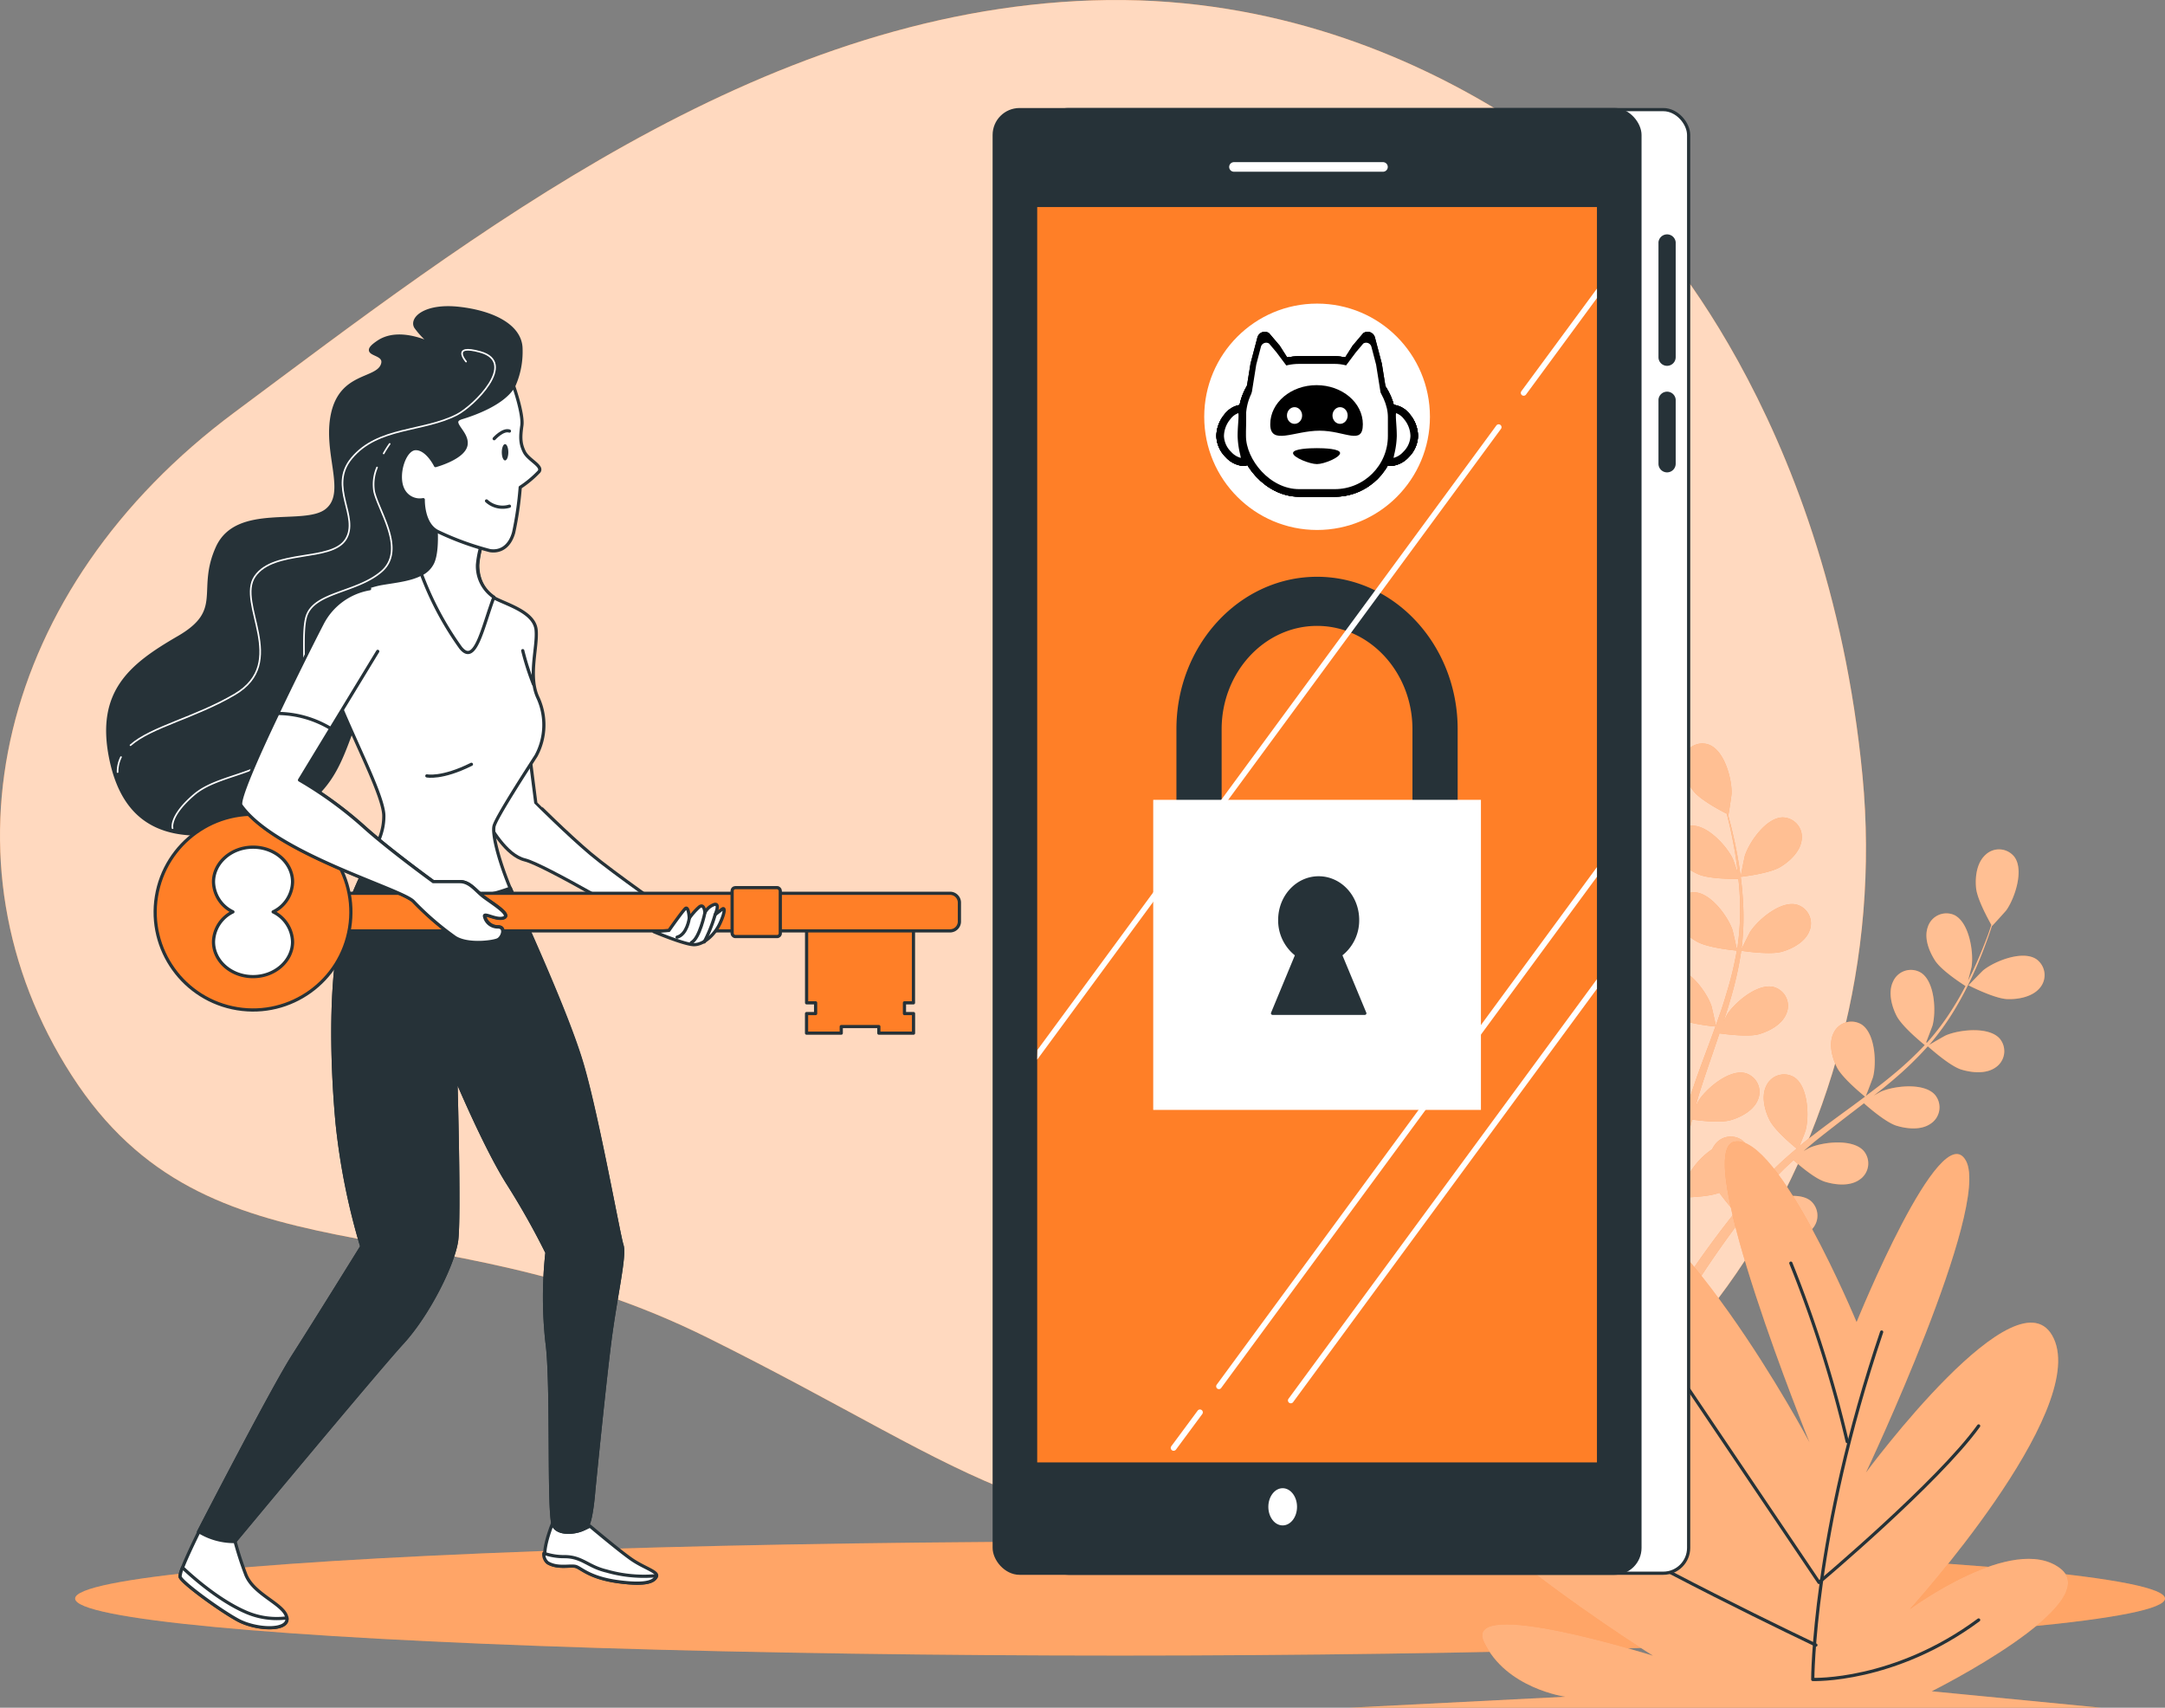 <svg xmlns="http://www.w3.org/2000/svg" width="676.356" height="533.411" viewBox="0 0 676.356 533.411">
  <rect x="0" y="0" width="676.356" height="533.411" fill="#808080" stroke="none"/>
  <g id="Login-bro" transform="translate(-44.828 -88.787)">
    <g id="freepik--background-simple--inject-1047" transform="translate(44.828 88.787)">
      <path id="Tracé_544" data-name="Tracé 544" d="M557.156,157.971s-66.2-72.534-171.016-69.064S191.922,162.658,118.006,217.646s-93.73,140.4-50.762,207.078,111.44,38.61,198.609,81.89,103.728,67.864,200.829,57.34,171.016-118.166,160-232.829S557.156,157.971,557.156,157.971Z" transform="translate(-44.828 -88.787)" fill="#ff7f27"/>
      <path id="Tracé_545" data-name="Tracé 545" d="M557.156,157.971s-66.2-72.534-171.016-69.064S191.922,162.658,118.006,217.646s-93.73,140.4-50.762,207.078,111.44,38.61,198.609,81.89,103.728,67.864,200.829,57.34,171.016-118.166,160-232.829S557.156,157.971,557.156,157.971Z" transform="translate(-44.828 -88.787)" fill="#fff" opacity="0.7"/>
    </g>
    <g id="freepik--Floor--inject-1047" transform="translate(68.297 570.301)">
      <ellipse id="Ellipse_20" data-name="Ellipse 20" cx="326.444" cy="17.809" rx="326.444" ry="17.809" transform="translate(0)" fill="#ff7f27"/>
      <ellipse id="Ellipse_21" data-name="Ellipse 21" cx="326.444" cy="17.809" rx="326.444" ry="17.809" transform="translate(0)" fill="#fff" opacity="0.3"/>
    </g>
    <g id="freepik--Plants--inject-1047" transform="translate(466.449 321.04)">
      <path id="Tracé_546" data-name="Tracé 546" d="M374.942,236.475c-.1,0,1.135-6.134,1.266-6.578,1.414-4.374,6.742-12,11.889-11.988a6.1,6.1,0,0,1,5.87,6.923c-.378,3.634-3.634,6.709-6.578,8.5C383.937,235.489,374.942,236.475,374.942,236.475Z" transform="translate(-252.731 -194.834)" fill="#ff7f27"/>
      <path id="Tracé_547" data-name="Tracé 547" d="M380.18,204.227c4.851,1.743,7.268,10.721,7.1,15.326,0,.395-.921,6.578-1,6.578h-.1c.378,1.414.789,2.943,1.2,4.6.723,3.091,1.513,6.578,2.121,10.458a108.217,108.217,0,0,1,1.381,12.58,79.431,79.431,0,0,1-.477,14.142.492.492,0,0,0,0,.164c.641-1.365,2.532-5.147,2.713-5.426,2.532-3.848,9.669-9.866,14.652-8.419a6.1,6.1,0,0,1,3.815,8.222c-1.316,3.387-5.262,5.509-8.567,6.446-3.733,1.069-12.053-.2-12.711-.3a106.782,106.782,0,0,1-3.058,14.076q-1.151,4.045-2.5,8.09c.576-1.167,1.118-2.2,1.2-2.351,2.532-3.848,9.669-9.866,14.651-8.436a6.084,6.084,0,0,1,3.815,8.222c-1.316,3.4-5.262,5.509-8.567,6.462s-10.475,0-12.349-.247c-.345,1.02-.691,2.056-1.052,3.075-1.644,4.933-3.42,9.866-4.933,14.7-.543,1.644-1.02,3.42-1.5,5.13.526-1.036.97-1.908,1.052-2.023,2.516-3.848,9.669-9.866,14.635-8.436a6.117,6.117,0,0,1,3.831,8.222c-1.316,3.387-5.279,5.509-8.584,6.446s-9.768.115-12-.2c-.444,1.776-.871,3.535-1.217,5.262-.214,1.184-.493,2.319-.641,3.519s-.329,2.368-.493,3.519c-.23,2.253-.493,4.588-.658,6.791-.132,1.529-.23,2.993-.329,4.456.51-1.644,1.644-5.032,1.727-5.311a23.843,23.843,0,0,1,7.893-8.978,6.331,6.331,0,0,1,.674-1.168,6.1,6.1,0,0,1,8.962-1.414c3.914,3.289,2.927,12.629,1.135,16.871-.1.247-1.562,2.828-2.5,4.44.707-.855,1.365-1.644,2.1-2.6,1.431-1.743,2.911-3.453,4.489-5.295l2.417-2.615c.789-.9,1.743-1.743,2.615-2.615,2.056-1.99,4.243-3.914,6.5-5.8-1.546-1.25-6.923-5.8-8.469-8.9s-2.647-7.416-1.036-10.672a6.1,6.1,0,0,1,8.666-2.746c4.358,2.73,4.8,12.02,3.667,16.444,0,.28-1.25,3.387-1.924,5.081,1.365-1.118,2.713-2.253,4.127-3.289,4.078-3.157,8.3-6.216,12.5-9.291l3.831-2.845c-.543-.444-7.055-5.706-8.8-9.159-1.529-3.075-2.647-7.416-1.036-10.689a6.117,6.117,0,0,1,8.666-2.746c4.358,2.746,4.8,12.037,3.667,16.444-.082.345-1.776,4.818-2.269,5.936,2.812-2.1,5.591-4.21,8.222-6.4a106.449,106.449,0,0,0,10.2-9.5c-.247-.2-7.071-5.657-8.847-9.209-1.546-3.075-2.647-7.416-1.036-10.672a6.084,6.084,0,0,1,8.649-2.746c4.374,2.73,4.818,12.02,3.683,16.444-.082.28-1.365,3.7-2.023,5.311l.263.148a78.727,78.727,0,0,0,8.37-11.248c1.365-2.171,2.565-4.325,3.683-6.462-1.381-.888-7.613-4.933-9.57-8.025s-3.437-7.071-2.2-10.491a6.1,6.1,0,0,1,8.222-3.683c4.654,2.236,6.1,11.428,5.459,15.983,0,.247-.658,2.73-1.135,4.538.477-.97,1-1.957,1.447-2.894,1.644-3.519,3.042-6.841,4.193-9.866.658-1.644,1.2-3.289,1.644-4.654-.9-1.644-4.423-7.975-4.769-11.511s.214-7.877,2.894-10.343a6.1,6.1,0,0,1,9.061.576c3.091,4.127.148,12.941-2.516,16.707-.23.312-4.423,4.933-4.473,4.933v-.1c-.46,1.4-.954,2.894-1.546,4.506-1.085,2.976-2.368,6.347-3.979,9.866a109.959,109.959,0,0,1-5.8,11.248,79.808,79.808,0,0,1-8.222,11.511l-.115.132c1.283-.806,4.933-2.894,5.246-3.026,4.242-1.809,13.484-2.845,16.871,1.052a6.117,6.117,0,0,1-1.348,8.978c-2.976,2.1-7.449,1.644-10.721.641-3.7-1.168-9.866-6.808-10.442-7.252a106.658,106.658,0,0,1-10.31,10.047c-2.138,1.842-4.325,3.618-6.578,5.361,1.135-.641,2.154-1.217,2.3-1.283,4.226-1.809,13.467-2.845,16.855,1.052a6.1,6.1,0,0,1-1.348,8.978c-2.96,2.1-7.433,1.644-10.705.641s-8.748-5.739-10.162-7.005l-2.582,1.99c-4.144,3.174-8.222,6.314-12.251,9.521-1.4,1.135-2.73,2.3-4.078,3.453,1.02-.575,1.858-1.052,2.006-1.1,4.226-1.825,13.468-2.845,16.855,1.036a6.084,6.084,0,0,1-1.348,8.978c-2.976,2.1-7.433,1.644-10.7.658S408.3,335.5,406.655,334c-1.332,1.233-2.68,2.45-3.914,3.716-.839.872-1.644,1.644-2.467,2.582s-1.644,1.776-2.368,2.664c-1.431,1.743-2.927,3.552-4.292,5.295-.954,1.2-1.842,2.368-2.73,3.535,1.365-1.135,4.127-3.289,4.374-3.47,3.9-2.434,12.875-4.851,16.822-1.529a6.117,6.117,0,0,1,0,9.093c-2.615,2.516-7.087,2.8-10.475,2.269-3.749-.592-10.524-4.933-11.363-5.558-1.48,1.94-2.894,3.848-4.21,5.673-4.555,6.3-8.107,11.708-10.541,15.539l-.247.378-3.157-1.529c.164-.247.329-.477.493-.74,2.549-3.815,6.265-9.209,11-15.474,1.5-1.973,3.124-4.062,4.818-6.2a65.782,65.782,0,0,1-4.933-6.051c-3.634,1.414-11.182,1.48-12.152,1.48-.148,2.434-.28,4.8-.378,7.038-.329,7.778-.3,14.257-.214,18.779v.543l-3.47-1.644c0-4.489.181-10.59.641-17.776.148-2.483.362-5.13.608-7.827-.97-.247-8.814-2.269-11.774-4.637-2.68-2.138-5.509-5.624-5.41-9.258a6.084,6.084,0,0,1,6.709-6.117c5.114.658,9.389,8.913,10.245,13.435,0,.263.263,3.289.362,5.1.115-1.118.2-2.187.312-3.289.23-2.253.526-4.506.839-6.923.181-1.151.378-2.319.559-3.5s.493-2.4.74-3.618c.625-2.8,1.381-5.607,2.22-8.419-1.973-.214-8.962-1.036-11.971-2.746s-6.3-4.736-6.742-8.337A6.084,6.084,0,0,1,360.3,299.4c5.147-.132,10.639,7.383,12.152,11.725.1.28.839,3.519,1.2,5.311.526-1.644,1.019-3.387,1.644-5.065,1.644-4.933,3.5-9.768,5.311-14.651.559-1.5,1.085-2.993,1.644-4.473-.707,0-9.044-.872-12.4-2.8-2.976-1.644-6.3-4.736-6.758-8.337a6.117,6.117,0,0,1,5.706-7.071c5.163-.132,10.656,7.383,12.168,11.724.115.329,1.168,4.933,1.381,6.2,1.184-3.289,2.351-6.577,3.289-9.866a106.627,106.627,0,0,0,3.289-13.55c-.329,0-9.044-.822-12.464-2.8-2.993-1.644-6.314-4.736-6.758-8.337a6.117,6.117,0,0,1,5.706-7.071c5.147-.115,10.639,7.383,12.152,11.724.1.3.9,3.848,1.25,5.542h.3a78.7,78.7,0,0,0,.789-13.994,71.7,71.7,0,0,0-.493-7.433c-1.644,0-9.11,0-12.4-1.414s-6.791-4.012-7.646-7.548a6.1,6.1,0,0,1,4.933-7.646c5.114-.691,11.4,6.166,13.385,10.327.1.23.954,2.647,1.529,4.407-.115-1.069-.23-2.187-.378-3.207-.51-3.864-1.233-7.383-1.891-10.475-.395-1.76-.773-3.289-1.151-4.818-1.644-.822-8.09-4.21-10.31-6.956s-4.16-6.676-3.289-10.212a6.1,6.1,0,0,1,7.992-4.424Z" transform="translate(-267.951 -203.877)" fill="#ff7f27"/>
      <path id="Tracé_548" data-name="Tracé 548" d="M430.286,257.73c-4.029-.164-12.086-4.292-12.086-4.308s4.325-4.473,4.637-4.719c3.6-2.878,12.251-6.3,16.543-3.453a6.117,6.117,0,0,1,1.069,9.028C438.146,257.039,433.723,257.861,430.286,257.73Z" transform="translate(-224.853 -177.906)" fill="#ff7f27"/>
      <g id="Groupe_47" data-name="Groupe 47" transform="translate(83.368)" opacity="0.5">
        <path id="Tracé_549" data-name="Tracé 549" d="M374.942,236.475c-.1,0,1.135-6.134,1.266-6.578,1.414-4.374,6.742-12,11.889-11.988a6.1,6.1,0,0,1,5.87,6.923c-.378,3.634-3.634,6.709-6.578,8.5C383.937,235.489,374.942,236.475,374.942,236.475Z" transform="translate(-336.099 -194.834)" fill="#fff"/>
        <path id="Tracé_550" data-name="Tracé 550" d="M380.18,204.227c4.851,1.743,7.268,10.721,7.1,15.326,0,.395-.921,6.578-1,6.578h-.1c.378,1.414.789,2.943,1.2,4.6.723,3.091,1.513,6.578,2.121,10.458a108.217,108.217,0,0,1,1.381,12.58,79.431,79.431,0,0,1-.477,14.142.492.492,0,0,0,0,.164c.641-1.365,2.532-5.147,2.713-5.426,2.532-3.848,9.669-9.866,14.652-8.419a6.1,6.1,0,0,1,3.815,8.222c-1.316,3.387-5.262,5.509-8.567,6.446-3.733,1.069-12.053-.2-12.711-.3a106.782,106.782,0,0,1-3.058,14.076q-1.151,4.045-2.5,8.09c.576-1.167,1.118-2.2,1.2-2.351,2.532-3.848,9.669-9.866,14.651-8.436a6.084,6.084,0,0,1,3.815,8.222c-1.316,3.4-5.262,5.509-8.567,6.462s-10.475,0-12.349-.247c-.345,1.02-.691,2.056-1.052,3.075-1.644,4.933-3.42,9.866-4.933,14.7-.543,1.644-1.02,3.42-1.5,5.13.526-1.036.97-1.908,1.052-2.023,2.516-3.848,9.669-9.866,14.635-8.436a6.117,6.117,0,0,1,3.831,8.222c-1.316,3.387-5.279,5.509-8.584,6.446s-9.768.115-12-.2c-.444,1.776-.871,3.535-1.217,5.262-.214,1.184-.493,2.319-.641,3.519s-.329,2.368-.493,3.519c-.23,2.253-.493,4.588-.658,6.791-.132,1.529-.23,2.993-.329,4.456.51-1.644,1.644-5.032,1.727-5.311a23.843,23.843,0,0,1,7.893-8.978,6.331,6.331,0,0,1,.674-1.168,6.1,6.1,0,0,1,8.962-1.414c3.914,3.289,2.927,12.629,1.135,16.871-.1.247-1.562,2.828-2.5,4.44.707-.855,1.365-1.644,2.1-2.6,1.431-1.743,2.911-3.453,4.489-5.295l2.417-2.615c.789-.9,1.743-1.743,2.615-2.615,2.056-1.99,4.243-3.914,6.5-5.8-1.546-1.25-6.923-5.8-8.469-8.9s-2.647-7.416-1.036-10.672a6.1,6.1,0,0,1,8.666-2.746c4.358,2.73,4.8,12.02,3.667,16.444,0,.28-1.25,3.387-1.924,5.081,1.365-1.118,2.713-2.253,4.127-3.289,4.078-3.157,8.3-6.216,12.5-9.291l3.831-2.845c-.543-.444-7.055-5.706-8.8-9.159-1.529-3.075-2.647-7.416-1.036-10.689a6.117,6.117,0,0,1,8.666-2.746c4.358,2.746,4.8,12.037,3.667,16.444-.082.345-1.776,4.818-2.269,5.936,2.812-2.1,5.591-4.21,8.222-6.4a106.449,106.449,0,0,0,10.2-9.5c-.247-.2-7.071-5.657-8.847-9.209-1.546-3.075-2.647-7.416-1.036-10.672a6.084,6.084,0,0,1,8.649-2.746c4.374,2.73,4.818,12.02,3.683,16.444-.082.28-1.365,3.7-2.023,5.311l.263.148a78.727,78.727,0,0,0,8.37-11.248c1.365-2.171,2.565-4.325,3.683-6.462-1.381-.888-7.613-4.933-9.57-8.025s-3.437-7.071-2.2-10.491a6.1,6.1,0,0,1,8.222-3.683c4.654,2.236,6.1,11.428,5.459,15.983,0,.247-.658,2.73-1.135,4.538.477-.97,1-1.957,1.447-2.894,1.644-3.519,3.042-6.841,4.193-9.866.658-1.644,1.2-3.289,1.644-4.654-.9-1.644-4.423-7.975-4.769-11.511s.214-7.877,2.894-10.343a6.1,6.1,0,0,1,9.061.576c3.091,4.127.148,12.941-2.516,16.707-.23.312-4.423,4.933-4.473,4.933v-.1c-.46,1.4-.954,2.894-1.546,4.506-1.085,2.976-2.368,6.347-3.979,9.866a109.959,109.959,0,0,1-5.8,11.248,79.808,79.808,0,0,1-8.222,11.511l-.115.132c1.283-.806,4.933-2.894,5.246-3.026,4.242-1.809,13.484-2.845,16.871,1.052a6.117,6.117,0,0,1-1.348,8.978c-2.976,2.1-7.449,1.644-10.721.641-3.7-1.168-9.866-6.808-10.442-7.252a106.658,106.658,0,0,1-10.31,10.047c-2.138,1.842-4.325,3.618-6.578,5.361,1.135-.641,2.154-1.217,2.3-1.283,4.226-1.809,13.467-2.845,16.855,1.052a6.1,6.1,0,0,1-1.348,8.978c-2.96,2.1-7.433,1.644-10.705.641s-8.748-5.739-10.162-7.005l-2.582,1.99c-4.144,3.174-8.222,6.314-12.251,9.521-1.4,1.135-2.73,2.3-4.078,3.453,1.02-.575,1.858-1.052,2.006-1.1,4.226-1.825,13.468-2.845,16.855,1.036a6.084,6.084,0,0,1-1.348,8.978c-2.976,2.1-7.433,1.644-10.7.658S408.3,335.5,406.655,334c-1.332,1.233-2.68,2.45-3.914,3.716-.839.872-1.644,1.644-2.467,2.582s-1.644,1.776-2.368,2.664c-1.431,1.743-2.927,3.552-4.292,5.295-.954,1.2-1.842,2.368-2.73,3.535,1.365-1.135,4.127-3.289,4.374-3.47,3.9-2.434,12.875-4.851,16.822-1.529a6.117,6.117,0,0,1,0,9.093c-2.615,2.516-7.087,2.8-10.475,2.269-3.749-.592-10.524-4.933-11.363-5.558-1.48,1.94-2.894,3.848-4.21,5.673-4.555,6.3-8.107,11.708-10.541,15.539l-.247.378-3.157-1.529c.164-.247.329-.477.493-.74,2.549-3.815,6.265-9.209,11-15.474,1.5-1.973,3.124-4.062,4.818-6.2a65.782,65.782,0,0,1-4.933-6.051c-3.634,1.414-11.182,1.48-12.152,1.48-.148,2.434-.28,4.8-.378,7.038-.329,7.778-.3,14.257-.214,18.779v.543l-3.47-1.644c0-4.489.181-10.59.641-17.776.148-2.483.362-5.13.608-7.827-.97-.247-8.814-2.269-11.774-4.637-2.68-2.138-5.509-5.624-5.41-9.258a6.084,6.084,0,0,1,6.709-6.117c5.114.658,9.389,8.913,10.245,13.435,0,.263.263,3.289.362,5.1.115-1.118.2-2.187.312-3.289.23-2.253.526-4.506.839-6.923.181-1.151.378-2.319.559-3.5s.493-2.4.74-3.618c.625-2.8,1.381-5.607,2.22-8.419-1.973-.214-8.962-1.036-11.971-2.746s-6.3-4.736-6.742-8.337A6.084,6.084,0,0,1,360.3,299.4c5.147-.132,10.639,7.383,12.152,11.725.1.28.839,3.519,1.2,5.311.526-1.644,1.019-3.387,1.644-5.065,1.644-4.933,3.5-9.768,5.311-14.651.559-1.5,1.085-2.993,1.644-4.473-.707,0-9.044-.872-12.4-2.8-2.976-1.644-6.3-4.736-6.758-8.337a6.117,6.117,0,0,1,5.706-7.071c5.163-.132,10.656,7.383,12.168,11.724.115.329,1.168,4.933,1.381,6.2,1.184-3.289,2.351-6.577,3.289-9.866a106.627,106.627,0,0,0,3.289-13.55c-.329,0-9.044-.822-12.464-2.8-2.993-1.644-6.314-4.736-6.758-8.337a6.117,6.117,0,0,1,5.706-7.071c5.147-.115,10.639,7.383,12.152,11.724.1.3.9,3.848,1.25,5.542h.3a78.7,78.7,0,0,0,.789-13.994,71.7,71.7,0,0,0-.493-7.433c-1.644,0-9.11,0-12.4-1.414s-6.791-4.012-7.646-7.548a6.1,6.1,0,0,1,4.933-7.646c5.114-.691,11.4,6.166,13.385,10.327.1.23.954,2.647,1.529,4.407-.115-1.069-.23-2.187-.378-3.207-.51-3.864-1.233-7.383-1.891-10.475-.395-1.76-.773-3.289-1.151-4.818-1.644-.822-8.09-4.21-10.31-6.956s-4.16-6.676-3.289-10.212a6.1,6.1,0,0,1,7.992-4.424Z" transform="translate(-351.318 -203.877)" fill="#fff"/>
        <path id="Tracé_551" data-name="Tracé 551" d="M430.286,257.73c-4.029-.164-12.086-4.292-12.086-4.308s4.325-4.473,4.637-4.719c3.6-2.878,12.251-6.3,16.543-3.453a6.117,6.117,0,0,1,1.069,9.028C438.146,257.039,433.723,257.861,430.286,257.73Z" transform="translate(-308.221 -177.906)" fill="#fff"/>
      </g>
      <path id="Tracé_552" data-name="Tracé 552" d="M459.007,335.908s-24.452-58.951-38.133-56.386,23.432,93.96,23.432,93.96-43.017-81.15-72.353-81.15,10.754,89.7,47.9,119.6c0,0-58.655-63.21-92.875-49.545s68.439,77.73,68.439,77.73-59.642-18.8-52.8-4.275,25.422,17.085,25.422,17.085l-67.42,3.42H535.274l-52.8-5.13s54.758-27.33,40.09-38.429-46.931,12.81-46.931,12.81,55.728-61.5,44.974-84.571-58.672,41.866-58.672,41.866,39.12-82.861,31.243-97.381S459.007,335.908,459.007,335.908Z" transform="translate(-300.62 -155.185)" fill="#ff7f27"/>
      <path id="Tracé_553" data-name="Tracé 553" d="M459.007,335.908s-24.452-58.951-38.133-56.386,23.432,93.96,23.432,93.96-43.017-81.15-72.353-81.15,10.754,89.7,47.9,119.6c0,0-58.655-63.21-92.875-49.545s68.439,77.73,68.439,77.73-59.642-18.8-52.8-4.275,25.422,17.085,25.422,17.085l-67.42,3.42H535.274l-52.8-5.13s54.758-27.33,40.09-38.429-46.931,12.81-46.931,12.81,55.728-61.5,44.974-84.571-58.672,41.866-58.672,41.866,39.12-82.861,31.243-97.381S459.007,335.908,459.007,335.908Z" transform="translate(-300.62 -155.185)" fill="#fff" opacity="0.4"/>
      <path id="Tracé_554" data-name="Tracé 554" d="M410.135,315.66C388.61,379.216,388.61,424.19,388.61,424.19s25.422.97,51.831-18.582" transform="translate(-243.92 -131.846)" fill="none" stroke="#263238" stroke-linecap="round" stroke-linejoin="round" stroke-width="1"/>
      <path id="Tracé_555" data-name="Tracé 555" d="M402.061,358.325A382.335,382.335,0,0,0,384.45,302.58" transform="translate(-246.601 -140.274)" fill="none" stroke="#263238" stroke-linecap="round" stroke-linejoin="round" stroke-width="1"/>
      <path id="Tracé_556" data-name="Tracé 556" d="M356.51,313.88l54.742,81.15s37.163-31.243,49.874-48.888" transform="translate(-264.605 -132.993)" fill="none" stroke="#263238" stroke-linecap="round" stroke-linejoin="round" stroke-width="1"/>
      <path id="Tracé_557" data-name="Tracé 557" d="M421.011,391.968S363.325,364.589,339.86,349" transform="translate(-275.334 -110.362)" fill="none" stroke="#263238" stroke-linecap="round" stroke-linejoin="round" stroke-width="1"/>
    </g>
    <g id="freepik--Device--inject-1047" transform="translate(355.423 123.025)">
      <rect id="Rectangle_35" data-name="Rectangle 35" width="201.733" height="457.172" rx="7.92" transform="translate(15.211)" fill="#fff" stroke="#263238" stroke-linecap="round" stroke-linejoin="round" stroke-width="1"/>
      <path id="Tracé_558" data-name="Tracé 558" d="M362.59,173.774a2.68,2.68,0,0,1-2.68-2.68v-35.93a2.7,2.7,0,0,1,5.377,0v35.864a2.7,2.7,0,0,1-2.7,2.746Z" transform="translate(-152.388 -93.742)" fill="#263238"/>
      <path id="Tracé_559" data-name="Tracé 559" d="M362.59,187.8a2.68,2.68,0,0,1-2.68-2.68V165.044a2.7,2.7,0,0,1,5.377,0v20.078A2.7,2.7,0,0,1,362.59,187.8Z" transform="translate(-152.388 -74.488)" fill="#263238"/>
      <rect id="Rectangle_36" data-name="Rectangle 36" width="201.733" height="457.172" rx="7.92" fill="#263238" stroke="#263238" stroke-linecap="round" stroke-linejoin="round" stroke-width="1"/>
      <rect id="Rectangle_37" data-name="Rectangle 37" width="174.864" height="392.12" transform="translate(13.435 30.438)" fill="#ff7f27"/>
      <line id="Ligne_3" data-name="Ligne 3" x2="46.553" transform="translate(74.902 17.907)" fill="none" stroke="#fff" stroke-linecap="round" stroke-linejoin="round" stroke-width="3"/>
      <path id="Tracé_560" data-name="Tracé 560" d="M294.752,376.691c0,3.207-2.006,5.8-4.489,5.8s-4.473-2.6-4.473-5.8,2.006-5.821,4.473-5.821S294.752,373.468,294.752,376.691Z" transform="translate(-200.15 59.746)" fill="#fff"/>
      <ellipse id="Ellipse_22" data-name="Ellipse 22" cx="35.256" cy="35.354" rx="35.256" ry="35.354" transform="translate(65.611 60.596)" fill="#fff"/>
      <g id="Group_63" data-name="Group 63" transform="translate(69.405 68.048)">
        <rect id="Rectangle_54" data-name="Rectangle 54" width="46.707" height="41.491" rx="17.782" transform="translate(8.061 10.195)" fill="none" stroke="#000" stroke-width="2.371"/>
        <rect id="Rectangle_55" data-name="Rectangle 55" width="46.707" height="41.491" rx="17.782" transform="translate(8.061 10.195)" fill="none" stroke="#000" stroke-width="2.371"/>
        <path id="Tracé_617" data-name="Tracé 617" d="M45.758,30.229c0,6.744-5.527,2.015-13.514,2.015s-15.411,4.728-15.411-2.015,6.475-12.21,14.462-12.21S45.758,23.485,45.758,30.229Z"/>
        <ellipse id="Ellipse_31" data-name="Ellipse 31" cx="2.371" cy="2.608" rx="2.371" ry="2.608" transform="translate(22.049 24.894)" fill="#e5e5e5"/>
        <ellipse id="Ellipse_32" data-name="Ellipse 32" cx="2.371" cy="2.608" rx="2.371" ry="2.608" transform="translate(36.275 24.894)" fill="#e5e5e5"/>
        <path id="Tracé_618" data-name="Tracé 618" d="M7.824,33.9a25.827,25.827,0,0,0,.742,5.414c.113.524.214.99.279,1.379A3.082,3.082,0,0,1,8.9,42.02a1.29,1.29,0,0,1-.483.064,7.267,7.267,0,0,1-4.663-2.412A8.428,8.428,0,0,1,1.185,33.9a9.617,9.617,0,0,1,2.277-6.017,6.466,6.466,0,0,1,3.96-2.5,1.214,1.214,0,0,1,.444.561,4.461,4.461,0,0,1,.239,1.64c.006.708-.05,1.523-.116,2.5l-.016.235C7.9,31.377,7.824,32.583,7.824,33.9Z" fill="none" stroke="#000" stroke-width="2.371"/>
        <path id="Tracé_619" data-name="Tracé 619" d="M7.824,33.9a25.827,25.827,0,0,0,.742,5.414c.113.524.214.99.279,1.379A3.082,3.082,0,0,1,8.9,42.02a1.29,1.29,0,0,1-.483.064,7.267,7.267,0,0,1-4.663-2.412A8.428,8.428,0,0,1,1.185,33.9a9.617,9.617,0,0,1,2.277-6.017,6.466,6.466,0,0,1,3.96-2.5,1.214,1.214,0,0,1,.444.561,4.461,4.461,0,0,1,.239,1.64c.006.708-.05,1.523-.116,2.5l-.016.235C7.9,31.377,7.824,32.583,7.824,33.9Z" fill="none" stroke="#000" stroke-width="2.371"/>
        <path id="Tracé_620" data-name="Tracé 620" d="M55.176,33.9a25.825,25.825,0,0,1-.742,5.414c-.113.524-.214.99-.279,1.379A3.083,3.083,0,0,0,54.1,42.02a1.291,1.291,0,0,0,.483.064,7.267,7.267,0,0,0,4.663-2.412A8.428,8.428,0,0,0,61.815,33.9a9.617,9.617,0,0,0-2.277-6.017,6.467,6.467,0,0,0-3.96-2.5,1.215,1.215,0,0,0-.444.561,4.461,4.461,0,0,0-.239,1.64c-.006.708.05,1.523.116,2.5q.008.116.016.235C55.1,31.377,55.176,32.583,55.176,33.9Z" fill="none" stroke="#000" stroke-width="2.371"/>
        <path id="Tracé_621" data-name="Tracé 621" d="M55.176,33.9a25.825,25.825,0,0,1-.742,5.414c-.113.524-.214.99-.279,1.379A3.083,3.083,0,0,0,54.1,42.02a1.291,1.291,0,0,0,.483.064,7.267,7.267,0,0,0,4.663-2.412A8.428,8.428,0,0,0,61.815,33.9a9.617,9.617,0,0,0-2.277-6.017,6.467,6.467,0,0,0-3.96-2.5,1.215,1.215,0,0,0-.444.561,4.461,4.461,0,0,0-.239,1.64c-.006.708.05,1.523.116,2.5q.008.116.016.235C55.1,31.377,55.176,32.583,55.176,33.9Z" fill="none" stroke="#000" stroke-width="2.371"/>
        <path id="Tracé_622" data-name="Tracé 622" d="M12.813,3.113a2.371,2.371,0,0,1,3.549-1.407l.115.072L19.8,5.69l3.319,5.216-7.231,4.031-4.86,4.5L8.417,25.25l2.252-13.988Z"/>
        <path id="Tracé_623" data-name="Tracé 623" d="M49.541,3.113a2.371,2.371,0,0,0-3.549-1.407l-.115.072L42.557,5.69l-3.319,5.216,7.231,4.031,4.86,4.5,2.608,5.809L51.685,11.262Z"/>
        <path id="Tracé_624" data-name="Tracé 624" d="M13.919,6.038a1.7,1.7,0,0,1,2.55-1.009L18.76,7.747l3.763,5.024-5.4,2.265-6.221,6.3,1.554-9.72Z" fill="#e5e5e5"/>
        <path id="Tracé_625" data-name="Tracé 625" d="M48.435,6.038a1.7,1.7,0,0,0-2.55-1.009L43.594,7.747l-3.763,5.024,5.4,2.265,6.221,6.3-1.554-9.72Z" fill="#e5e5e5"/>
        <rect id="Rectangle_56" data-name="Rectangle 56" width="46.707" height="41.491" rx="17.782" transform="translate(8.061 10.195)" fill="none" stroke="#000" stroke-width="2.371"/>
        <rect id="Rectangle_57" data-name="Rectangle 57" width="46.707" height="41.491" rx="17.782" transform="translate(8.061 10.195)" fill="#fff" stroke="#000" stroke-width="2.371"/>
        <path id="Tracé_626" data-name="Tracé 626" d="M38.646,39.238c0,1.375-5.005,3.438-7.231,3.438s-7.468-2.063-7.468-3.438S29.188,37.7,31.414,37.7,38.646,37.863,38.646,39.238Z"/>
        <path id="Tracé_627" data-name="Tracé 627" d="M45.758,30.229c0,6.744-5.527,2.015-13.514,2.015s-15.411,4.728-15.411-2.015,6.475-12.21,14.462-12.21S45.758,23.485,45.758,30.229Z"/>
        <ellipse id="Ellipse_33" data-name="Ellipse 33" cx="2.371" cy="2.608" rx="2.371" ry="2.608" transform="translate(22.049 24.894)" fill="#fff"/>
        <ellipse id="Ellipse_34" data-name="Ellipse 34" cx="2.371" cy="2.608" rx="2.371" ry="2.608" transform="translate(36.275 24.894)" fill="#fff"/>
        <path id="Tracé_628" data-name="Tracé 628" d="M7.824,33.9a25.827,25.827,0,0,0,.742,5.414c.113.524.214.99.279,1.379A3.082,3.082,0,0,1,8.9,42.02a1.29,1.29,0,0,1-.483.064,7.267,7.267,0,0,1-4.663-2.412A8.428,8.428,0,0,1,1.185,33.9a9.617,9.617,0,0,1,2.277-6.017,6.466,6.466,0,0,1,3.96-2.5,1.214,1.214,0,0,1,.444.561,4.461,4.461,0,0,1,.239,1.64c.006.708-.05,1.523-.116,2.5l-.016.235C7.9,31.377,7.824,32.583,7.824,33.9Z" fill="none" stroke="#000" stroke-width="2.371"/>
        <path id="Tracé_629" data-name="Tracé 629" d="M7.824,33.9a25.827,25.827,0,0,0,.742,5.414c.113.524.214.99.279,1.379A3.082,3.082,0,0,1,8.9,42.02a1.29,1.29,0,0,1-.483.064,7.267,7.267,0,0,1-4.663-2.412A8.428,8.428,0,0,1,1.185,33.9a9.617,9.617,0,0,1,2.277-6.017,6.466,6.466,0,0,1,3.96-2.5,1.214,1.214,0,0,1,.444.561,4.461,4.461,0,0,1,.239,1.64c.006.708-.05,1.523-.116,2.5l-.016.235C7.9,31.377,7.824,32.583,7.824,33.9Z" fill="#fff" stroke="#000" stroke-width="2.371"/>
        <path id="Tracé_630" data-name="Tracé 630" d="M55.176,33.9a25.825,25.825,0,0,1-.742,5.414c-.113.524-.214.99-.279,1.379A3.083,3.083,0,0,0,54.1,42.02a1.291,1.291,0,0,0,.483.064,7.267,7.267,0,0,0,4.663-2.412A8.428,8.428,0,0,0,61.815,33.9a9.617,9.617,0,0,0-2.277-6.017,6.467,6.467,0,0,0-3.96-2.5,1.215,1.215,0,0,0-.444.561,4.461,4.461,0,0,0-.239,1.64c-.006.708.05,1.523.116,2.5q.008.116.016.235C55.1,31.377,55.176,32.583,55.176,33.9Z" fill="none" stroke="#000" stroke-width="2.371"/>
        <path id="Tracé_631" data-name="Tracé 631" d="M55.176,33.9a25.825,25.825,0,0,1-.742,5.414c-.113.524-.214.99-.279,1.379A3.083,3.083,0,0,0,54.1,42.02a1.291,1.291,0,0,0,.483.064,7.267,7.267,0,0,0,4.663-2.412A8.428,8.428,0,0,0,61.815,33.9a9.617,9.617,0,0,0-2.277-6.017,6.467,6.467,0,0,0-3.96-2.5,1.215,1.215,0,0,0-.444.561,4.461,4.461,0,0,0-.239,1.64c-.006.708.05,1.523.116,2.5q.008.116.016.235C55.1,31.377,55.176,32.583,55.176,33.9Z" fill="#fff" stroke="#000" stroke-width="2.371"/>
        <path id="Tracé_632" data-name="Tracé 632" d="M12.813,3.113a2.371,2.371,0,0,1,3.549-1.407l.115.072L19.8,5.69l3.319,5.216-7.231,4.031-4.86,4.5L8.417,25.25l2.252-13.988Z"/>
        <path id="Tracé_633" data-name="Tracé 633" d="M49.541,3.113a2.371,2.371,0,0,0-3.549-1.407l-.115.072L42.557,5.69l-3.319,5.216,7.231,4.031,4.86,4.5,2.608,5.809L51.685,11.262Z"/>
        <path id="Tracé_634" data-name="Tracé 634" d="M13.919,6.038a1.7,1.7,0,0,1,2.55-1.009L18.76,7.747l3.763,5.024-5.4,2.265-6.221,6.3,1.554-9.72Z" fill="#fff"/>
        <path id="Tracé_635" data-name="Tracé 635" d="M48.435,6.038a1.7,1.7,0,0,0-2.55-1.009L43.594,7.747l-3.763,5.024,5.4,2.265,6.221,6.3-1.554-9.72Z" fill="#fff"/>
      </g>
      <path id="Tracé_562" data-name="Tracé 562" d="M349.137,298.475H275.4a7.367,7.367,0,0,1-7.071-7.646V245.312c0-26.228,19.733-47.572,43.938-47.572s43.922,21.377,43.922,47.572V290.8a7.367,7.367,0,0,1-7.054,7.679Zm-66.68-15.293h59.609V245.361c0-17.792-13.369-32.279-29.8-32.279s-29.813,14.487-29.813,32.279Z" transform="translate(-211.404 -51.817)" fill="#263238"/>
      <rect id="Rectangle_38" data-name="Rectangle 38" width="102.379" height="96.854" transform="translate(49.677 215.596)" fill="#fff"/>
      <path id="Tracé_563" data-name="Tracé 563" d="M315.416,297.24l-7.6-18.269a13.468,13.468,0,0,0,5.344-10.886c0-7.285-5.443-13.155-12.168-13.155s-12.152,5.887-12.152,13.155a13.451,13.451,0,0,0,5.328,10.886L286.59,297.24Z" transform="translate(-199.635 -14.965)" fill="#263238" stroke="#263238" stroke-linecap="round" stroke-linejoin="round" stroke-width="1"/>
      <path id="Tracé_564" data-name="Tracé 564" d="M276.209,415.767a.938.938,0,0,0,.543.181.855.855,0,0,0,.707-.378L394.835,255.916V252.89L276.078,414.517a.888.888,0,0,0,.132,1.25Z" transform="translate(-206.537 -16.279)" fill="#fff"/>
      <path id="Tracé_565" data-name="Tracé 565" d="M333.928,175.049a.888.888,0,0,0,.2,1.25.9.9,0,0,0,1.25-.2l22.166-30.142V143Z" transform="translate(-169.243 -87.091)" fill="#fff"/>
      <path id="Tracé_566" data-name="Tracé 566" d="M241.88,367.234l144.9-197.047a.895.895,0,0,0-1.447-1.052L241.946,364.208Z" transform="translate(-228.445 -70.488)" fill="#fff"/>
      <path id="Tracé_567" data-name="Tracé 567" d="M268.154,368.813a.937.937,0,0,0,.724-.362l8.222-11.116a.888.888,0,0,0-.2-1.25.9.9,0,0,0-1.25.2l-8.222,11.1a.888.888,0,0,0,.181,1.25.839.839,0,0,0,.543.181Z" transform="translate(-212.097 50.111)" fill="#fff"/>
      <path id="Tracé_568" data-name="Tracé 568" d="M386.049,274.17,289.688,405.244a.888.888,0,0,0,.724,1.414.872.872,0,0,0,.724-.362l94.914-129.117Z" transform="translate(-197.75 -2.567)" fill="#fff"/>
    </g>
    <g id="freepik--Character--inject-1047" transform="translate(78.487 184.922)">
      <path id="Tracé_569" data-name="Tracé 569" d="M192.1,171.735a26.129,26.129,0,0,0,2.3-11.511c0-7.35-8.9-11.609-19.354-12.777s-15.1,3.091-13.55,5.8a25.323,25.323,0,0,0,5.8,5.8s-10.458-5.8-17.43-1.151,3.108,2.713,1.167,7.35-12.777,2.713-15.49,15.1,5.032,24.781-1.94,30.207-27.955-1.94-34.072,11.609S102.1,241.737,87.4,250.255,61.98,267.093,66.239,287.993s18.2,28.218,45.7,20.834,25.554-24.008,34.532-41.11,22.857-13.55,27.116-23.235-1.168-21.295-.773-30.207,9.291-10.837,12.777-21.377S192.1,171.735,192.1,171.735Z" transform="translate(-65.297 -147.25)" fill="#263238" stroke="#263238" stroke-linecap="round" stroke-linejoin="round" stroke-width="1"/>
      <path id="Tracé_570" data-name="Tracé 570" d="M68.239,232.6a10.294,10.294,0,0,0-1.069,4.687" transform="translate(-64.09 -92.251)" fill="none" stroke="#fff" stroke-linecap="round" stroke-linejoin="round" stroke-width="0.5"/>
      <path id="Tracé_571" data-name="Tracé 571" d="M174.45,158.913s-4.835-5.591,4.473-2.993c11.724,3.289-2.039,16.855-7.334,19.585-10.623,5.443-24.666,3.7-32.888,13.6-7.465,8.945,2.615,18.269-1.858,25.356s-22.38,2.976-28.333,11.511,10.8,26.853-6.347,36.916c-12.4,7.285-25.981,10.08-32.542,15.852" transform="translate(-62.511 -142.106)" fill="none" stroke="#fff" stroke-linecap="round" stroke-linejoin="round" stroke-width="0.5"/>
      <path id="Tracé_572" data-name="Tracé 572" d="M141.516,177.59a13.434,13.434,0,0,0-.888,7.548c1.48,6.331,10.064,18.269,2.236,24.978s-21.262,6.331-23.482,14.191,2.236,29.451-5.213,39.465-22,9.324-29.829,16.033-6.709,10.442-6.709,10.442" transform="translate(-57.384 -127.699)" fill="none" stroke="#fff" stroke-linecap="round" stroke-linejoin="round" stroke-width="0.5"/>
      <path id="Tracé_573" data-name="Tracé 573" d="M119.595,173.11a32.776,32.776,0,0,0-1.875,2.976" transform="translate(-31.516 -130.585)" fill="none" stroke="#fff" stroke-linecap="round" stroke-linejoin="round" stroke-width="0.5"/>
      <path id="Tracé_574" data-name="Tracé 574" d="M151.029,232.336l1.891,14.8S162.786,257,170.038,263.1s25.833,19.009,25.833,19.009l-9.422,2.68s-30.8-18.253-36.884-19.733-10.639-10.261-12.53-12.925S146.079,229.672,151.029,232.336Z" transform="translate(-19.21 -92.579)" fill="#fff" stroke="#263238" stroke-linecap="round" stroke-linejoin="round" stroke-width="1"/>
      <path id="Tracé_575" data-name="Tracé 575" d="M162.424,379.392s9.307,7.86,13.155,10.491,8.337,3.815,7.63,5.246-2.631,2.861-11.692,1.644-11.675-4.292-13.352-4.769-5.722.724-8.814-1.184,1.809-13.27,1.809-13.27a8.847,8.847,0,0,0,11.264,1.842Z" transform="translate(-11.793 1.153)" fill="#fff" stroke="#263238" stroke-linecap="round" stroke-linejoin="round" stroke-width="1"/>
      <path id="Tracé_576" data-name="Tracé 576" d="M183.3,391.075a1.214,1.214,0,0,0,0-.23,42.377,42.377,0,0,1-15.556-1.464c-5.854-1.381-7.581-4.489-13.155-4.489a19.108,19.108,0,0,1-6.43-1.053,3.387,3.387,0,0,0,1.168,2.944c3.091,1.908,7.153.707,8.814,1.184s4.292,3.585,13.352,4.769S182.575,392.506,183.3,391.075Z" transform="translate(-11.915 5.206)" fill="#fff" stroke="#263238" stroke-linecap="round" stroke-linejoin="round" stroke-width="1"/>
      <path id="Tracé_577" data-name="Tracé 577" d="M156.081,185.4s1.792,12.07-.51,16.937-9.5,5.394-15.655,6.43-20.275,6.413-18.746,20.275,19.256,43.889,19.256,52.357-5.394,12.826-11.3,29.254S124,357.633,125.84,377.4a208.677,208.677,0,0,0,7.7,38.5s-14.8,23.876-21.377,34.137-29.6,54.939-29.6,54.939,0,1.529,3.585,2.565a22.5,22.5,0,0,0,7.712.51s44.135-53.13,52.357-62.108,15.918-24.666,16.937-31.835-.247-51.075-.247-51.075,9.225,22.068,16.444,33.365a237.172,237.172,0,0,1,12.037,21.377,129.215,129.215,0,0,0,0,27.955c1.792,12.826.28,54.034,2.072,57.373s8.748,1.94,10.294.411S206.021,492,206.021,492s3.075-31.243,4.933-45.944,4.933-27.215,3.864-30.553-7.449-39.021-12.333-55.909-19.733-48.509-23.021-56.715-5.147-15.671-4.621-18.236S185.367,266.682,188,262.571a20.292,20.292,0,0,0,.51-18.22c-3.075-6.676,0-15.671-.51-21.048s-8.469-7.712-12.58-9.751-5.657-6.676-5.657-10.524a29.6,29.6,0,0,1,2.319-9.406S159.419,185.4,156.081,185.4Z" transform="translate(-54.173 -122.666)" fill="#fff" stroke="#263238" stroke-linecap="round" stroke-linejoin="round" stroke-width="1"/>
      <path id="Tracé_578" data-name="Tracé 578" d="M147.511,222.921a84.7,84.7,0,0,1-3.371-10.541" transform="translate(-14.491 -105.28)" fill="none" stroke="#263238" stroke-linecap="round" stroke-linejoin="round" stroke-width="1"/>
      <path id="Tracé_579" data-name="Tracé 579" d="M125.92,237.588s4.637,1.02,13.928-3.618" transform="translate(-26.232 -91.368)" fill="none" stroke="#263238" stroke-linecap="round" stroke-linejoin="round" stroke-width="1"/>
      <path id="Tracé_580" data-name="Tracé 580" d="M202.534,314.144c-4.654-16.181-18.45-45.73-22.577-55.482-19.733,7.4-38.183,1.085-46.849-2.993-1.25,2.73-2.6,5.887-3.979,9.7-5.9,16.444-5.13,46.98-3.289,66.746a208.677,208.677,0,0,0,7.7,38.5s-14.8,23.876-21.377,34.137-29.6,54.939-29.6,54.939,0,1.529,3.585,2.565a22.5,22.5,0,0,0,7.712.51s44.135-53.13,52.357-62.108,15.918-24.666,16.937-31.835-.247-51.075-.247-51.075,9.225,22.068,16.444,33.365a237.189,237.189,0,0,1,12.037,21.377,129.218,129.218,0,0,0,0,27.955c1.792,12.826.28,54.035,2.072,57.373s8.748,1.94,10.294.411,2.269-11.511,2.269-11.511,3.075-31.243,4.933-45.944,4.933-27.215,3.864-30.553S207.418,331.082,202.534,314.144Z" transform="translate(-54.173 -77.385)" fill="#263238" stroke="#263238" stroke-linecap="round" stroke-linejoin="round" stroke-width="1"/>
      <path id="Tracé_581" data-name="Tracé 581" d="M228.646,292.958V289.6h2.812V263.26H198.076V289.6h2.812v3.355H198.06v6.117H208.9v-2.055h11.741v2.055h10.837v-6.117Z" transform="translate(20.254 -72.494)" fill="#ff7f27" stroke="#263238" stroke-linecap="round" stroke-linejoin="round" stroke-width="1"/>
      <path id="Tracé_582" data-name="Tracé 582" d="M107.56,258.476H301.2a2.927,2.927,0,0,1,2.927,2.927v5.887a2.927,2.927,0,0,1-2.927,2.927H107.56V258.476Z" transform="translate(-38.063 -75.587)" fill="#ff7f27" stroke="#263238" stroke-linecap="round" stroke-linejoin="round" stroke-width="1"/>
      <rect id="Rectangle_39" data-name="Rectangle 39" width="15.046" height="15.276" rx="0.99" transform="translate(195.062 181.13)" fill="#ff7f27" stroke="#263238" stroke-linecap="round" stroke-linejoin="round" stroke-width="1"/>
      <circle id="Ellipse_24" data-name="Ellipse 24" cx="30.569" cy="30.569" r="30.569" transform="translate(10.282 213.998) rotate(-80.7)" fill="#ff7f27" stroke="#263238" stroke-linecap="round" stroke-linejoin="round" stroke-width="1"/>
      <path id="Tracé_583" data-name="Tracé 583" d="M104.021,269.92a10.689,10.689,0,0,0,6.068-9.34c0-6-5.525-10.869-12.349-10.869S85.39,254.643,85.39,260.579a10.655,10.655,0,0,0,6.068,9.34,10.7,10.7,0,0,0-6.068,9.357c0,6,5.525,10.869,12.349,10.869s12.349-4.933,12.349-10.869a10.738,10.738,0,0,0-6.068-9.357Z" transform="translate(-52.349 -81.225)" fill="#fff" stroke="#263238" stroke-linecap="round" stroke-linejoin="round" stroke-width="1"/>
      <path id="Tracé_584" data-name="Tracé 584" d="M169.06,269.122s9.57,4.045,12.53,4.045,6.38-2.976,8.074-6.578,1.644-5.311.641-4.456l-2.121,1.644s1.644-3.6-.214-3.174a5.2,5.2,0,0,0-2.976,2.549s-.214-3.19-1.907-1.644a19.47,19.47,0,0,0-2.976,3.4s-.214-4.029-1.283-2.976-5.081,6.791-5.081,6.791Z" transform="translate(1.567 -74.228)" fill="#fff" stroke="#263238" stroke-linecap="round" stroke-linejoin="round" stroke-width="1"/>
      <path id="Tracé_585" data-name="Tracé 585" d="M177.275,263.19s-.641,5.1-3.815,5.953" transform="translate(4.402 -72.539)" fill="#fff" stroke="#263238" stroke-linecap="round" stroke-linejoin="round" stroke-width="1"/>
      <path id="Tracé_586" data-name="Tracé 586" d="M180.412,262.16s-1.644,8.057-4.243,9.34" transform="translate(6.148 -73.203)" fill="#fff" stroke="#263238" stroke-linecap="round" stroke-linejoin="round" stroke-width="1"/>
      <path id="Tracé_587" data-name="Tracé 587" d="M182.024,262.54a45.826,45.826,0,0,1-3.4,8.5" transform="translate(7.727 -72.958)" fill="#fff" stroke="#263238" stroke-linecap="round" stroke-linejoin="round" stroke-width="1"/>
      <path id="Tracé_588" data-name="Tracé 588" d="M147.54,213.059a11.675,11.675,0,0,1-5.13-10.2,29.6,29.6,0,0,1,2.4-9.241s-12.58-8.222-15.918-8.222c0,0,1.792,12.07-.51,16.937a7.729,7.729,0,0,1-3.5,3.486,98.04,98.04,0,0,0,12.251,23.021C141.751,234.649,144,222.415,147.54,213.059Z" transform="translate(-26.902 -122.666)" fill="#fff" stroke="#263238" stroke-linecap="round" stroke-linejoin="round" stroke-width="1"/>
      <path id="Tracé_589" data-name="Tracé 589" d="M130.811,200.62a20.538,20.538,0,0,0-14.8,10.836c-5.065,9.768-27.2,54.1-25.307,56.748,10.754,15.128,49.874,26.014,53.854,29.994a90.442,90.442,0,0,0,13.04,11.264c3.979,2.532,11.922,1.447,13.369.723s2.532-3.979,0-3.979a4.226,4.226,0,0,1-4.177-3.289c-.362-1.447,3.979,1.447,6.15.362s-4.851-5.048-7.022-6.857-3.979-4.325-6.874-4.325h-8.337s-13.32-9.653-21.377-16.839a122.294,122.294,0,0,0-20.407-14.9l24.419-40.172" transform="translate(-48.998 -112.858)" fill="#fff" stroke="#263238" stroke-linecap="round" stroke-linejoin="round" stroke-width="1"/>
      <path id="Tracé_590" data-name="Tracé 590" d="M165.931,281.173c-2.171-1.809-3.979-4.325-6.874-4.325h-8.337S137.4,267.2,129.344,260.01a122.3,122.3,0,0,0-20.407-14.9l9.768-16.082a32.674,32.674,0,0,0-16.543-4.719C95.584,238.024,89.681,251.574,90.651,253,101.405,268.133,140.525,279.019,144.5,283a90.446,90.446,0,0,0,13.04,11.264c3.979,2.532,11.922,1.447,13.369.724s2.532-3.979,0-3.979a4.226,4.226,0,0,1-4.177-3.289c-.362-1.447,3.979,1.447,6.15.362S168.1,283,165.931,281.173Z" transform="translate(-49.027 -97.593)" fill="#fff" stroke="#263238" stroke-linecap="round" stroke-linejoin="round" stroke-width="1"/>
      <path id="Tracé_591" data-name="Tracé 591" d="M159.616,182.685c-1.283-2.565-1.283-4.621-.773-8.222s-2.565-12.333-2.565-12.333h0c-3.141,5.426-12.218,8.649-16.23,9.866-4.423,1.348,2.039,4.407,1.348,8.5s-9.521,6.462-9.521,6.462-2.582-5.311-6.166-5.311-6.134,8.222-4.095,12.58a5.821,5.821,0,0,0,6.43,3.371s-.247,7.712,4.621,10.014a90.439,90.439,0,0,0,16.181,5.9c3.075.51,6.15-1.019,7.433-5.64a105.573,105.573,0,0,0,2.055-14.125,33.039,33.039,0,0,0,5.9-4.933C165.47,187.042,160.9,185.25,159.616,182.685Z" transform="translate(-29.474 -137.661)" fill="#fff" stroke="#263238" stroke-linecap="round" stroke-linejoin="round" stroke-width="1"/>
      <path id="Tracé_592" data-name="Tracé 592" d="M142.2,175.7c0,1.414-.46,2.549-1.02,2.549s-1.02-1.135-1.02-2.549.46-2.549,1.02-2.549S142.2,174.285,142.2,175.7Z" transform="translate(-17.056 -130.56)" fill="#263238"/>
      <path id="Tracé_593" data-name="Tracé 593" d="M138.71,173.094s2.73-3.075,4.769-2.384" transform="translate(-17.99 -132.197)" fill="none" stroke="#263238" stroke-linecap="round" stroke-linejoin="round" stroke-width="1"/>
      <path id="Tracé_594" data-name="Tracé 594" d="M144.413,185.584a7.4,7.4,0,0,1-7.153-1.644" transform="translate(-18.925 -123.607)" fill="none" stroke="#263238" stroke-linecap="round" stroke-linejoin="round" stroke-width="1"/>
      <path id="Tracé_595" data-name="Tracé 595" d="M84.946,379.74s-6.134,12.3-5.9,13.977,12.4,10.491,18.088,13.583,15.983,3.585,15.26-.707-10.491-7.153-12.876-13.6a104.223,104.223,0,0,1-3.289-10.179,21.081,21.081,0,0,1-11.28-3.075Z" transform="translate(-56.443 2.564)" fill="#fff" stroke="#263238" stroke-linecap="round" stroke-linejoin="round" stroke-width="1"/>
      <path id="Tracé_596" data-name="Tracé 596" d="M112.427,402.264a24.024,24.024,0,0,1-12.876-1.825c-8.83-3.831-17.381-11.659-19.733-13.879a8.814,8.814,0,0,0-.789,2.812c.247,1.644,12.4,10.491,18.088,13.583S113.019,406.474,112.427,402.264Z" transform="translate(-56.447 6.959)" fill="#fff" stroke="#263238" stroke-linecap="round" stroke-linejoin="round" stroke-width="1"/>
    </g>
  </g>
</svg>
